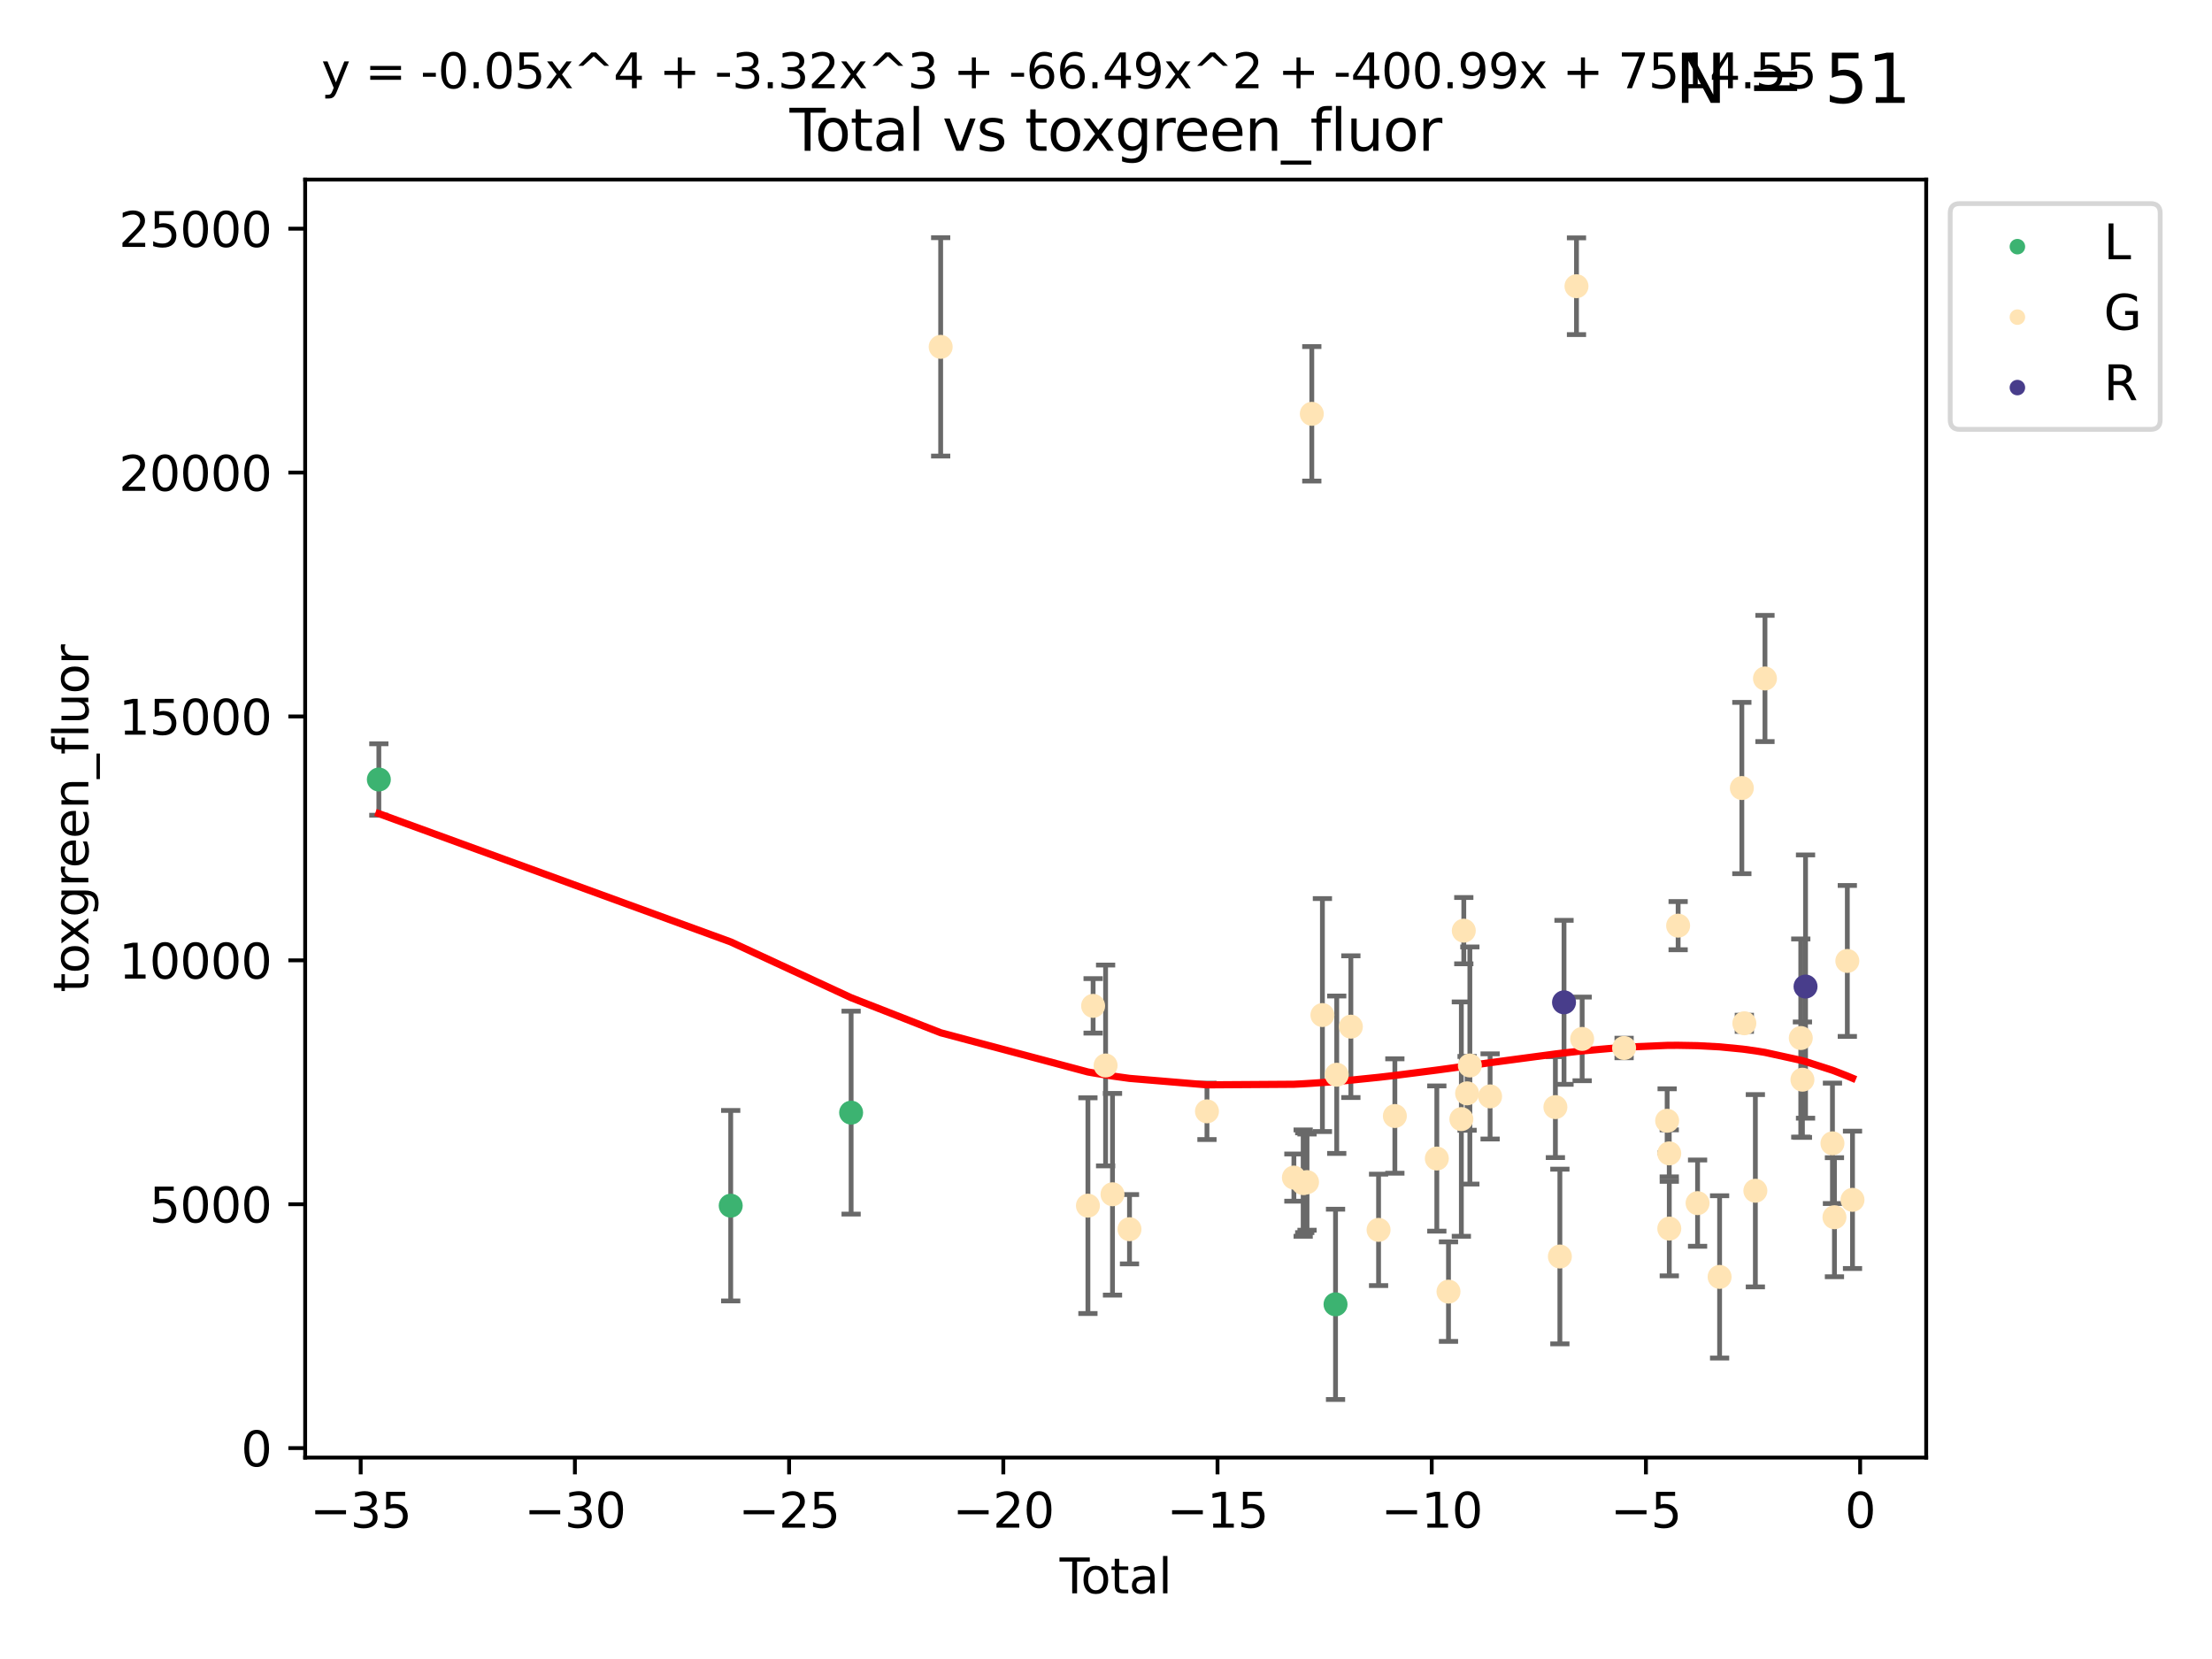<?xml version="1.0" encoding="utf-8" standalone="no"?>
<!DOCTYPE svg PUBLIC "-//W3C//DTD SVG 1.1//EN"
  "http://www.w3.org/Graphics/SVG/1.1/DTD/svg11.dtd">
<svg xmlns:xlink="http://www.w3.org/1999/xlink" width="460.8pt" height="345.6pt" viewBox="0 0 460.8 345.6" xmlns="http://www.w3.org/2000/svg" version="1.1">
 <defs>
  <style type="text/css">*{stroke-linejoin: round; stroke-linecap: butt}</style>
 </defs>
 <g id="figure_1">
  <g id="patch_1">
   <path d="M 0 345.6 
L 460.8 345.6 
L 460.8 0 
L 0 0 
z
" style="fill: #ffffff"/>
  </g>
  <g id="axes_1">
   <g id="patch_2">
    <path d="M 63.571 303.64 
L 401.26 303.64 
L 401.26 37.411 
L 63.571 37.411 
z
" style="fill: #ffffff"/>
   </g>
   <g id="PathCollection_1">
    <defs>
     <path id="m1068a23400" d="M 0 1.118 
C 0.297 1.118 0.581 1 0.791 0.791 
C 1 0.581 1.118 0.297 1.118 0 
C 1.118 -0.297 1 -0.581 0.791 -0.791 
C 0.581 -1 0.297 -1.118 0 -1.118 
C -0.297 -1.118 -0.581 -1 -0.791 -0.791 
C -1 -0.581 -1.118 -0.297 -1.118 0 
C -1.118 0.297 -1 0.581 -0.791 0.791 
C -0.581 1 -0.297 1.118 0 1.118 
z
" style="stroke: #3cb371"/>
    </defs>
    <g clip-path="url(#p01a69bb4a1)">
     <use xlink:href="#m1068a23400" x="78.921" y="162.386" style="fill: #3cb371; stroke: #3cb371"/>
     <use xlink:href="#m1068a23400" x="152.221" y="251.163" style="fill: #3cb371; stroke: #3cb371"/>
     <use xlink:href="#m1068a23400" x="177.304" y="231.782" style="fill: #3cb371; stroke: #3cb371"/>
     <use xlink:href="#m1068a23400" x="278.216" y="271.717" style="fill: #3cb371; stroke: #3cb371"/>
    </g>
   </g>
   <g id="PathCollection_2">
    <defs>
     <path id="m38e3d7ac31" d="M 0 1.118 
C 0.297 1.118 0.581 1 0.791 0.791 
C 1 0.581 1.118 0.297 1.118 0 
C 1.118 -0.297 1 -0.581 0.791 -0.791 
C 0.581 -1 0.297 -1.118 0 -1.118 
C -0.297 -1.118 -0.581 -1 -0.791 -0.791 
C -1 -0.581 -1.118 -0.297 -1.118 0 
C -1.118 0.297 -1 0.581 -0.791 0.791 
C -0.581 1 -0.297 1.118 0 1.118 
z
" style="stroke: #ffe4b5"/>
    </defs>
    <g clip-path="url(#p01a69bb4a1)">
     <use xlink:href="#m38e3d7ac31" x="195.959" y="72.258" style="fill: #ffe4b5; stroke: #ffe4b5"/>
     <use xlink:href="#m38e3d7ac31" x="226.634" y="251.16" style="fill: #ffe4b5; stroke: #ffe4b5"/>
     <use xlink:href="#m38e3d7ac31" x="227.716" y="209.538" style="fill: #ffe4b5; stroke: #ffe4b5"/>
     <use xlink:href="#m38e3d7ac31" x="230.316" y="221.957" style="fill: #ffe4b5; stroke: #ffe4b5"/>
     <use xlink:href="#m38e3d7ac31" x="231.755" y="248.789" style="fill: #ffe4b5; stroke: #ffe4b5"/>
     <use xlink:href="#m38e3d7ac31" x="235.295" y="256.067" style="fill: #ffe4b5; stroke: #ffe4b5"/>
     <use xlink:href="#m38e3d7ac31" x="251.433" y="231.514" style="fill: #ffe4b5; stroke: #ffe4b5"/>
     <use xlink:href="#m38e3d7ac31" x="269.541" y="245.309" style="fill: #ffe4b5; stroke: #ffe4b5"/>
     <use xlink:href="#m38e3d7ac31" x="271.475" y="246.461" style="fill: #ffe4b5; stroke: #ffe4b5"/>
     <use xlink:href="#m38e3d7ac31" x="271.803" y="246.385" style="fill: #ffe4b5; stroke: #ffe4b5"/>
     <use xlink:href="#m38e3d7ac31" x="272.281" y="246.254" style="fill: #ffe4b5; stroke: #ffe4b5"/>
     <use xlink:href="#m38e3d7ac31" x="273.273" y="86.207" style="fill: #ffe4b5; stroke: #ffe4b5"/>
     <use xlink:href="#m38e3d7ac31" x="275.482" y="211.455" style="fill: #ffe4b5; stroke: #ffe4b5"/>
     <use xlink:href="#m38e3d7ac31" x="278.466" y="223.885" style="fill: #ffe4b5; stroke: #ffe4b5"/>
     <use xlink:href="#m38e3d7ac31" x="281.41" y="213.875" style="fill: #ffe4b5; stroke: #ffe4b5"/>
     <use xlink:href="#m38e3d7ac31" x="287.182" y="256.206" style="fill: #ffe4b5; stroke: #ffe4b5"/>
     <use xlink:href="#m38e3d7ac31" x="290.576" y="232.486" style="fill: #ffe4b5; stroke: #ffe4b5"/>
     <use xlink:href="#m38e3d7ac31" x="299.317" y="241.345" style="fill: #ffe4b5; stroke: #ffe4b5"/>
     <use xlink:href="#m38e3d7ac31" x="301.748" y="269.069" style="fill: #ffe4b5; stroke: #ffe4b5"/>
     <use xlink:href="#m38e3d7ac31" x="304.426" y="233.129" style="fill: #ffe4b5; stroke: #ffe4b5"/>
     <use xlink:href="#m38e3d7ac31" x="304.935" y="193.875" style="fill: #ffe4b5; stroke: #ffe4b5"/>
     <use xlink:href="#m38e3d7ac31" x="305.623" y="227.764" style="fill: #ffe4b5; stroke: #ffe4b5"/>
     <use xlink:href="#m38e3d7ac31" x="306.199" y="221.962" style="fill: #ffe4b5; stroke: #ffe4b5"/>
     <use xlink:href="#m38e3d7ac31" x="310.416" y="228.401" style="fill: #ffe4b5; stroke: #ffe4b5"/>
     <use xlink:href="#m38e3d7ac31" x="324.017" y="230.632" style="fill: #ffe4b5; stroke: #ffe4b5"/>
     <use xlink:href="#m38e3d7ac31" x="324.951" y="261.757" style="fill: #ffe4b5; stroke: #ffe4b5"/>
     <use xlink:href="#m38e3d7ac31" x="328.411" y="59.625" style="fill: #ffe4b5; stroke: #ffe4b5"/>
     <use xlink:href="#m38e3d7ac31" x="329.592" y="216.424" style="fill: #ffe4b5; stroke: #ffe4b5"/>
     <use xlink:href="#m38e3d7ac31" x="338.328" y="218.314" style="fill: #ffe4b5; stroke: #ffe4b5"/>
     <use xlink:href="#m38e3d7ac31" x="347.297" y="233.472" style="fill: #ffe4b5; stroke: #ffe4b5"/>
     <use xlink:href="#m38e3d7ac31" x="347.735" y="240.27" style="fill: #ffe4b5; stroke: #ffe4b5"/>
     <use xlink:href="#m38e3d7ac31" x="347.744" y="255.939" style="fill: #ffe4b5; stroke: #ffe4b5"/>
     <use xlink:href="#m38e3d7ac31" x="349.585" y="192.83" style="fill: #ffe4b5; stroke: #ffe4b5"/>
     <use xlink:href="#m38e3d7ac31" x="353.636" y="250.635" style="fill: #ffe4b5; stroke: #ffe4b5"/>
     <use xlink:href="#m38e3d7ac31" x="358.225" y="266.003" style="fill: #ffe4b5; stroke: #ffe4b5"/>
     <use xlink:href="#m38e3d7ac31" x="362.859" y="164.162" style="fill: #ffe4b5; stroke: #ffe4b5"/>
     <use xlink:href="#m38e3d7ac31" x="363.379" y="213.169" style="fill: #ffe4b5; stroke: #ffe4b5"/>
     <use xlink:href="#m38e3d7ac31" x="365.674" y="248.052" style="fill: #ffe4b5; stroke: #ffe4b5"/>
     <use xlink:href="#m38e3d7ac31" x="367.676" y="141.34" style="fill: #ffe4b5; stroke: #ffe4b5"/>
     <use xlink:href="#m38e3d7ac31" x="375.136" y="216.242" style="fill: #ffe4b5; stroke: #ffe4b5"/>
     <use xlink:href="#m38e3d7ac31" x="375.48" y="224.918" style="fill: #ffe4b5; stroke: #ffe4b5"/>
     <use xlink:href="#m38e3d7ac31" x="381.734" y="238.177" style="fill: #ffe4b5; stroke: #ffe4b5"/>
     <use xlink:href="#m38e3d7ac31" x="382.149" y="253.571" style="fill: #ffe4b5; stroke: #ffe4b5"/>
     <use xlink:href="#m38e3d7ac31" x="384.832" y="200.183" style="fill: #ffe4b5; stroke: #ffe4b5"/>
     <use xlink:href="#m38e3d7ac31" x="385.911" y="249.947" style="fill: #ffe4b5; stroke: #ffe4b5"/>
    </g>
   </g>
   <g id="PathCollection_3">
    <defs>
     <path id="m57a9aa3aa8" d="M 0 1.118 
C 0.297 1.118 0.581 1 0.791 0.791 
C 1 0.581 1.118 0.297 1.118 0 
C 1.118 -0.297 1 -0.581 0.791 -0.791 
C 0.581 -1 0.297 -1.118 0 -1.118 
C -0.297 -1.118 -0.581 -1 -0.791 -0.791 
C -1 -0.581 -1.118 -0.297 -1.118 0 
C -1.118 0.297 -1 0.581 -0.791 0.791 
C -0.581 1 -0.297 1.118 0 1.118 
z
" style="stroke: #483d8b"/>
    </defs>
    <g clip-path="url(#p01a69bb4a1)">
     <use xlink:href="#m57a9aa3aa8" x="325.813" y="208.805" style="fill: #483d8b; stroke: #483d8b"/>
     <use xlink:href="#m57a9aa3aa8" x="376.126" y="205.516" style="fill: #483d8b; stroke: #483d8b"/>
    </g>
   </g>
   <g id="matplotlib.axis_1">
    <g id="xtick_1">
     <g id="line2d_1">
      <defs>
       <path id="ma19e286891" d="M 0 0 
L 0 3.5 
" style="stroke: #000000; stroke-width: 0.8"/>
      </defs>
      <g>
       <use xlink:href="#ma19e286891" x="75.138" y="303.64" style="stroke: #000000; stroke-width: 0.8"/>
      </g>
     </g>
     <g id="text_1">
      <!-- −35 -->
      <g transform="translate(64.586 318.238)scale(0.1 -0.1)">
       <defs>
        <path id="DejaVuSans-2212" d="M 678 2272 
L 4684 2272 
L 4684 1741 
L 678 1741 
L 678 2272 
z
" transform="scale(0.016)"/>
        <path id="DejaVuSans-33" d="M 2597 2516 
Q 3050 2419 3304 2112 
Q 3559 1806 3559 1356 
Q 3559 666 3084 287 
Q 2609 -91 1734 -91 
Q 1441 -91 1130 -33 
Q 819 25 488 141 
L 488 750 
Q 750 597 1062 519 
Q 1375 441 1716 441 
Q 2309 441 2620 675 
Q 2931 909 2931 1356 
Q 2931 1769 2642 2001 
Q 2353 2234 1838 2234 
L 1294 2234 
L 1294 2753 
L 1863 2753 
Q 2328 2753 2575 2939 
Q 2822 3125 2822 3475 
Q 2822 3834 2567 4026 
Q 2313 4219 1838 4219 
Q 1578 4219 1281 4162 
Q 984 4106 628 3988 
L 628 4550 
Q 988 4650 1302 4700 
Q 1616 4750 1894 4750 
Q 2613 4750 3031 4423 
Q 3450 4097 3450 3541 
Q 3450 3153 3228 2886 
Q 3006 2619 2597 2516 
z
" transform="scale(0.016)"/>
        <path id="DejaVuSans-35" d="M 691 4666 
L 3169 4666 
L 3169 4134 
L 1269 4134 
L 1269 2991 
Q 1406 3038 1543 3061 
Q 1681 3084 1819 3084 
Q 2600 3084 3056 2656 
Q 3513 2228 3513 1497 
Q 3513 744 3044 326 
Q 2575 -91 1722 -91 
Q 1428 -91 1123 -41 
Q 819 9 494 109 
L 494 744 
Q 775 591 1075 516 
Q 1375 441 1709 441 
Q 2250 441 2565 725 
Q 2881 1009 2881 1497 
Q 2881 1984 2565 2268 
Q 2250 2553 1709 2553 
Q 1456 2553 1204 2497 
Q 953 2441 691 2322 
L 691 4666 
z
" transform="scale(0.016)"/>
       </defs>
       <use xlink:href="#DejaVuSans-2212"/>
       <use xlink:href="#DejaVuSans-33" x="83.789"/>
       <use xlink:href="#DejaVuSans-35" x="147.412"/>
      </g>
     </g>
    </g>
    <g id="xtick_2">
     <g id="line2d_2">
      <g>
       <use xlink:href="#ma19e286891" x="119.762" y="303.64" style="stroke: #000000; stroke-width: 0.8"/>
      </g>
     </g>
     <g id="text_2">
      <!-- −30 -->
      <g transform="translate(109.209 318.238)scale(0.1 -0.1)">
       <defs>
        <path id="DejaVuSans-30" d="M 2034 4250 
Q 1547 4250 1301 3770 
Q 1056 3291 1056 2328 
Q 1056 1369 1301 889 
Q 1547 409 2034 409 
Q 2525 409 2770 889 
Q 3016 1369 3016 2328 
Q 3016 3291 2770 3770 
Q 2525 4250 2034 4250 
z
M 2034 4750 
Q 2819 4750 3233 4129 
Q 3647 3509 3647 2328 
Q 3647 1150 3233 529 
Q 2819 -91 2034 -91 
Q 1250 -91 836 529 
Q 422 1150 422 2328 
Q 422 3509 836 4129 
Q 1250 4750 2034 4750 
z
" transform="scale(0.016)"/>
       </defs>
       <use xlink:href="#DejaVuSans-2212"/>
       <use xlink:href="#DejaVuSans-33" x="83.789"/>
       <use xlink:href="#DejaVuSans-30" x="147.412"/>
      </g>
     </g>
    </g>
    <g id="xtick_3">
     <g id="line2d_3">
      <g>
       <use xlink:href="#ma19e286891" x="164.385" y="303.64" style="stroke: #000000; stroke-width: 0.8"/>
      </g>
     </g>
     <g id="text_3">
      <!-- −25 -->
      <g transform="translate(153.833 318.238)scale(0.1 -0.1)">
       <defs>
        <path id="DejaVuSans-32" d="M 1228 531 
L 3431 531 
L 3431 0 
L 469 0 
L 469 531 
Q 828 903 1448 1529 
Q 2069 2156 2228 2338 
Q 2531 2678 2651 2914 
Q 2772 3150 2772 3378 
Q 2772 3750 2511 3984 
Q 2250 4219 1831 4219 
Q 1534 4219 1204 4116 
Q 875 4013 500 3803 
L 500 4441 
Q 881 4594 1212 4672 
Q 1544 4750 1819 4750 
Q 2544 4750 2975 4387 
Q 3406 4025 3406 3419 
Q 3406 3131 3298 2873 
Q 3191 2616 2906 2266 
Q 2828 2175 2409 1742 
Q 1991 1309 1228 531 
z
" transform="scale(0.016)"/>
       </defs>
       <use xlink:href="#DejaVuSans-2212"/>
       <use xlink:href="#DejaVuSans-32" x="83.789"/>
       <use xlink:href="#DejaVuSans-35" x="147.412"/>
      </g>
     </g>
    </g>
    <g id="xtick_4">
     <g id="line2d_4">
      <g>
       <use xlink:href="#ma19e286891" x="209.008" y="303.64" style="stroke: #000000; stroke-width: 0.8"/>
      </g>
     </g>
     <g id="text_4">
      <!-- −20 -->
      <g transform="translate(198.456 318.238)scale(0.1 -0.1)">
       <use xlink:href="#DejaVuSans-2212"/>
       <use xlink:href="#DejaVuSans-32" x="83.789"/>
       <use xlink:href="#DejaVuSans-30" x="147.412"/>
      </g>
     </g>
    </g>
    <g id="xtick_5">
     <g id="line2d_5">
      <g>
       <use xlink:href="#ma19e286891" x="253.632" y="303.64" style="stroke: #000000; stroke-width: 0.8"/>
      </g>
     </g>
     <g id="text_5">
      <!-- −15 -->
      <g transform="translate(243.079 318.238)scale(0.1 -0.1)">
       <defs>
        <path id="DejaVuSans-31" d="M 794 531 
L 1825 531 
L 1825 4091 
L 703 3866 
L 703 4441 
L 1819 4666 
L 2450 4666 
L 2450 531 
L 3481 531 
L 3481 0 
L 794 0 
L 794 531 
z
" transform="scale(0.016)"/>
       </defs>
       <use xlink:href="#DejaVuSans-2212"/>
       <use xlink:href="#DejaVuSans-31" x="83.789"/>
       <use xlink:href="#DejaVuSans-35" x="147.412"/>
      </g>
     </g>
    </g>
    <g id="xtick_6">
     <g id="line2d_6">
      <g>
       <use xlink:href="#ma19e286891" x="298.255" y="303.64" style="stroke: #000000; stroke-width: 0.8"/>
      </g>
     </g>
     <g id="text_6">
      <!-- −10 -->
      <g transform="translate(287.703 318.238)scale(0.1 -0.1)">
       <use xlink:href="#DejaVuSans-2212"/>
       <use xlink:href="#DejaVuSans-31" x="83.789"/>
       <use xlink:href="#DejaVuSans-30" x="147.412"/>
      </g>
     </g>
    </g>
    <g id="xtick_7">
     <g id="line2d_7">
      <g>
       <use xlink:href="#ma19e286891" x="342.878" y="303.64" style="stroke: #000000; stroke-width: 0.8"/>
      </g>
     </g>
     <g id="text_7">
      <!-- −5 -->
      <g transform="translate(335.507 318.238)scale(0.1 -0.1)">
       <use xlink:href="#DejaVuSans-2212"/>
       <use xlink:href="#DejaVuSans-35" x="83.789"/>
      </g>
     </g>
    </g>
    <g id="xtick_8">
     <g id="line2d_8">
      <g>
       <use xlink:href="#ma19e286891" x="387.502" y="303.64" style="stroke: #000000; stroke-width: 0.8"/>
      </g>
     </g>
     <g id="text_8">
      <!-- 0 -->
      <g transform="translate(384.32 318.238)scale(0.1 -0.1)">
       <use xlink:href="#DejaVuSans-30"/>
      </g>
     </g>
    </g>
    <g id="text_9">
     <!-- Total -->
     <g transform="translate(220.739 331.917)scale(0.1 -0.1)">
      <defs>
       <path id="DejaVuSans-54" d="M -19 4666 
L 3928 4666 
L 3928 4134 
L 2272 4134 
L 2272 0 
L 1638 0 
L 1638 4134 
L -19 4134 
L -19 4666 
z
" transform="scale(0.016)"/>
       <path id="DejaVuSans-6f" d="M 1959 3097 
Q 1497 3097 1228 2736 
Q 959 2375 959 1747 
Q 959 1119 1226 758 
Q 1494 397 1959 397 
Q 2419 397 2687 759 
Q 2956 1122 2956 1747 
Q 2956 2369 2687 2733 
Q 2419 3097 1959 3097 
z
M 1959 3584 
Q 2709 3584 3137 3096 
Q 3566 2609 3566 1747 
Q 3566 888 3137 398 
Q 2709 -91 1959 -91 
Q 1206 -91 779 398 
Q 353 888 353 1747 
Q 353 2609 779 3096 
Q 1206 3584 1959 3584 
z
" transform="scale(0.016)"/>
       <path id="DejaVuSans-74" d="M 1172 4494 
L 1172 3500 
L 2356 3500 
L 2356 3053 
L 1172 3053 
L 1172 1153 
Q 1172 725 1289 603 
Q 1406 481 1766 481 
L 2356 481 
L 2356 0 
L 1766 0 
Q 1100 0 847 248 
Q 594 497 594 1153 
L 594 3053 
L 172 3053 
L 172 3500 
L 594 3500 
L 594 4494 
L 1172 4494 
z
" transform="scale(0.016)"/>
       <path id="DejaVuSans-61" d="M 2194 1759 
Q 1497 1759 1228 1600 
Q 959 1441 959 1056 
Q 959 750 1161 570 
Q 1363 391 1709 391 
Q 2188 391 2477 730 
Q 2766 1069 2766 1631 
L 2766 1759 
L 2194 1759 
z
M 3341 1997 
L 3341 0 
L 2766 0 
L 2766 531 
Q 2569 213 2275 61 
Q 1981 -91 1556 -91 
Q 1019 -91 701 211 
Q 384 513 384 1019 
Q 384 1609 779 1909 
Q 1175 2209 1959 2209 
L 2766 2209 
L 2766 2266 
Q 2766 2663 2505 2880 
Q 2244 3097 1772 3097 
Q 1472 3097 1187 3025 
Q 903 2953 641 2809 
L 641 3341 
Q 956 3463 1253 3523 
Q 1550 3584 1831 3584 
Q 2591 3584 2966 3190 
Q 3341 2797 3341 1997 
z
" transform="scale(0.016)"/>
       <path id="DejaVuSans-6c" d="M 603 4863 
L 1178 4863 
L 1178 0 
L 603 0 
L 603 4863 
z
" transform="scale(0.016)"/>
      </defs>
      <use xlink:href="#DejaVuSans-54"/>
      <use xlink:href="#DejaVuSans-6f" x="44.084"/>
      <use xlink:href="#DejaVuSans-74" x="105.266"/>
      <use xlink:href="#DejaVuSans-61" x="144.475"/>
      <use xlink:href="#DejaVuSans-6c" x="205.754"/>
     </g>
    </g>
   </g>
   <g id="matplotlib.axis_2">
    <g id="ytick_1">
     <g id="line2d_9">
      <defs>
       <path id="mcb17b7d47d" d="M 0 0 
L -3.5 0 
" style="stroke: #000000; stroke-width: 0.8"/>
      </defs>
      <g>
       <use xlink:href="#mcb17b7d47d" x="63.571" y="301.667" style="stroke: #000000; stroke-width: 0.8"/>
      </g>
     </g>
     <g id="text_10">
      <!-- 0 -->
      <g transform="translate(50.209 305.466)scale(0.1 -0.1)">
       <use xlink:href="#DejaVuSans-30"/>
      </g>
     </g>
    </g>
    <g id="ytick_2">
     <g id="line2d_10">
      <g>
       <use xlink:href="#mcb17b7d47d" x="63.571" y="250.861" style="stroke: #000000; stroke-width: 0.8"/>
      </g>
     </g>
     <g id="text_11">
      <!-- 5000 -->
      <g transform="translate(31.121 254.661)scale(0.1 -0.1)">
       <use xlink:href="#DejaVuSans-35"/>
       <use xlink:href="#DejaVuSans-30" x="63.623"/>
       <use xlink:href="#DejaVuSans-30" x="127.246"/>
       <use xlink:href="#DejaVuSans-30" x="190.869"/>
      </g>
     </g>
    </g>
    <g id="ytick_3">
     <g id="line2d_11">
      <g>
       <use xlink:href="#mcb17b7d47d" x="63.571" y="200.056" style="stroke: #000000; stroke-width: 0.8"/>
      </g>
     </g>
     <g id="text_12">
      <!-- 10000 -->
      <g transform="translate(24.759 203.855)scale(0.1 -0.1)">
       <use xlink:href="#DejaVuSans-31"/>
       <use xlink:href="#DejaVuSans-30" x="63.623"/>
       <use xlink:href="#DejaVuSans-30" x="127.246"/>
       <use xlink:href="#DejaVuSans-30" x="190.869"/>
       <use xlink:href="#DejaVuSans-30" x="254.492"/>
      </g>
     </g>
    </g>
    <g id="ytick_4">
     <g id="line2d_12">
      <g>
       <use xlink:href="#mcb17b7d47d" x="63.571" y="149.251" style="stroke: #000000; stroke-width: 0.8"/>
      </g>
     </g>
     <g id="text_13">
      <!-- 15000 -->
      <g transform="translate(24.759 153.05)scale(0.1 -0.1)">
       <use xlink:href="#DejaVuSans-31"/>
       <use xlink:href="#DejaVuSans-35" x="63.623"/>
       <use xlink:href="#DejaVuSans-30" x="127.246"/>
       <use xlink:href="#DejaVuSans-30" x="190.869"/>
       <use xlink:href="#DejaVuSans-30" x="254.492"/>
      </g>
     </g>
    </g>
    <g id="ytick_5">
     <g id="line2d_13">
      <g>
       <use xlink:href="#mcb17b7d47d" x="63.571" y="98.445" style="stroke: #000000; stroke-width: 0.8"/>
      </g>
     </g>
     <g id="text_14">
      <!-- 20000 -->
      <g transform="translate(24.759 102.245)scale(0.1 -0.1)">
       <use xlink:href="#DejaVuSans-32"/>
       <use xlink:href="#DejaVuSans-30" x="63.623"/>
       <use xlink:href="#DejaVuSans-30" x="127.246"/>
       <use xlink:href="#DejaVuSans-30" x="190.869"/>
       <use xlink:href="#DejaVuSans-30" x="254.492"/>
      </g>
     </g>
    </g>
    <g id="ytick_6">
     <g id="line2d_14">
      <g>
       <use xlink:href="#mcb17b7d47d" x="63.571" y="47.64" style="stroke: #000000; stroke-width: 0.8"/>
      </g>
     </g>
     <g id="text_15">
      <!-- 25000 -->
      <g transform="translate(24.759 51.439)scale(0.1 -0.1)">
       <use xlink:href="#DejaVuSans-32"/>
       <use xlink:href="#DejaVuSans-35" x="63.623"/>
       <use xlink:href="#DejaVuSans-30" x="127.246"/>
       <use xlink:href="#DejaVuSans-30" x="190.869"/>
       <use xlink:href="#DejaVuSans-30" x="254.492"/>
      </g>
     </g>
    </g>
    <g id="text_16">
     <!-- toxgreen_fluor -->
     <g transform="translate(18.401 206.72)rotate(-90)scale(0.1 -0.1)">
      <defs>
       <path id="DejaVuSans-78" d="M 3513 3500 
L 2247 1797 
L 3578 0 
L 2900 0 
L 1881 1375 
L 863 0 
L 184 0 
L 1544 1831 
L 300 3500 
L 978 3500 
L 1906 2253 
L 2834 3500 
L 3513 3500 
z
" transform="scale(0.016)"/>
       <path id="DejaVuSans-67" d="M 2906 1791 
Q 2906 2416 2648 2759 
Q 2391 3103 1925 3103 
Q 1463 3103 1205 2759 
Q 947 2416 947 1791 
Q 947 1169 1205 825 
Q 1463 481 1925 481 
Q 2391 481 2648 825 
Q 2906 1169 2906 1791 
z
M 3481 434 
Q 3481 -459 3084 -895 
Q 2688 -1331 1869 -1331 
Q 1566 -1331 1297 -1286 
Q 1028 -1241 775 -1147 
L 775 -588 
Q 1028 -725 1275 -790 
Q 1522 -856 1778 -856 
Q 2344 -856 2625 -561 
Q 2906 -266 2906 331 
L 2906 616 
Q 2728 306 2450 153 
Q 2172 0 1784 0 
Q 1141 0 747 490 
Q 353 981 353 1791 
Q 353 2603 747 3093 
Q 1141 3584 1784 3584 
Q 2172 3584 2450 3431 
Q 2728 3278 2906 2969 
L 2906 3500 
L 3481 3500 
L 3481 434 
z
" transform="scale(0.016)"/>
       <path id="DejaVuSans-72" d="M 2631 2963 
Q 2534 3019 2420 3045 
Q 2306 3072 2169 3072 
Q 1681 3072 1420 2755 
Q 1159 2438 1159 1844 
L 1159 0 
L 581 0 
L 581 3500 
L 1159 3500 
L 1159 2956 
Q 1341 3275 1631 3429 
Q 1922 3584 2338 3584 
Q 2397 3584 2469 3576 
Q 2541 3569 2628 3553 
L 2631 2963 
z
" transform="scale(0.016)"/>
       <path id="DejaVuSans-65" d="M 3597 1894 
L 3597 1613 
L 953 1613 
Q 991 1019 1311 708 
Q 1631 397 2203 397 
Q 2534 397 2845 478 
Q 3156 559 3463 722 
L 3463 178 
Q 3153 47 2828 -22 
Q 2503 -91 2169 -91 
Q 1331 -91 842 396 
Q 353 884 353 1716 
Q 353 2575 817 3079 
Q 1281 3584 2069 3584 
Q 2775 3584 3186 3129 
Q 3597 2675 3597 1894 
z
M 3022 2063 
Q 3016 2534 2758 2815 
Q 2500 3097 2075 3097 
Q 1594 3097 1305 2825 
Q 1016 2553 972 2059 
L 3022 2063 
z
" transform="scale(0.016)"/>
       <path id="DejaVuSans-6e" d="M 3513 2113 
L 3513 0 
L 2938 0 
L 2938 2094 
Q 2938 2591 2744 2837 
Q 2550 3084 2163 3084 
Q 1697 3084 1428 2787 
Q 1159 2491 1159 1978 
L 1159 0 
L 581 0 
L 581 3500 
L 1159 3500 
L 1159 2956 
Q 1366 3272 1645 3428 
Q 1925 3584 2291 3584 
Q 2894 3584 3203 3211 
Q 3513 2838 3513 2113 
z
" transform="scale(0.016)"/>
       <path id="DejaVuSans-5f" d="M 3263 -1063 
L 3263 -1509 
L -63 -1509 
L -63 -1063 
L 3263 -1063 
z
" transform="scale(0.016)"/>
       <path id="DejaVuSans-66" d="M 2375 4863 
L 2375 4384 
L 1825 4384 
Q 1516 4384 1395 4259 
Q 1275 4134 1275 3809 
L 1275 3500 
L 2222 3500 
L 2222 3053 
L 1275 3053 
L 1275 0 
L 697 0 
L 697 3053 
L 147 3053 
L 147 3500 
L 697 3500 
L 697 3744 
Q 697 4328 969 4595 
Q 1241 4863 1831 4863 
L 2375 4863 
z
" transform="scale(0.016)"/>
       <path id="DejaVuSans-75" d="M 544 1381 
L 544 3500 
L 1119 3500 
L 1119 1403 
Q 1119 906 1312 657 
Q 1506 409 1894 409 
Q 2359 409 2629 706 
Q 2900 1003 2900 1516 
L 2900 3500 
L 3475 3500 
L 3475 0 
L 2900 0 
L 2900 538 
Q 2691 219 2414 64 
Q 2138 -91 1772 -91 
Q 1169 -91 856 284 
Q 544 659 544 1381 
z
M 1991 3584 
L 1991 3584 
z
" transform="scale(0.016)"/>
      </defs>
      <use xlink:href="#DejaVuSans-74"/>
      <use xlink:href="#DejaVuSans-6f" x="39.209"/>
      <use xlink:href="#DejaVuSans-78" x="97.266"/>
      <use xlink:href="#DejaVuSans-67" x="156.445"/>
      <use xlink:href="#DejaVuSans-72" x="219.922"/>
      <use xlink:href="#DejaVuSans-65" x="258.785"/>
      <use xlink:href="#DejaVuSans-65" x="320.309"/>
      <use xlink:href="#DejaVuSans-6e" x="381.832"/>
      <use xlink:href="#DejaVuSans-5f" x="445.211"/>
      <use xlink:href="#DejaVuSans-66" x="495.211"/>
      <use xlink:href="#DejaVuSans-6c" x="530.416"/>
      <use xlink:href="#DejaVuSans-75" x="558.199"/>
      <use xlink:href="#DejaVuSans-6f" x="621.578"/>
      <use xlink:href="#DejaVuSans-72" x="682.76"/>
     </g>
    </g>
   </g>
   <g id="LineCollection_1">
    <path d="M 78.921 169.825 
L 78.921 154.947 
" clip-path="url(#p01a69bb4a1)" style="fill: none; stroke: #696969"/>
    <path d="M 152.221 271.002 
L 152.221 231.324 
" clip-path="url(#p01a69bb4a1)" style="fill: none; stroke: #696969"/>
    <path d="M 177.304 252.917 
L 177.304 210.646 
" clip-path="url(#p01a69bb4a1)" style="fill: none; stroke: #696969"/>
    <path d="M 278.216 291.539 
L 278.216 251.895 
" clip-path="url(#p01a69bb4a1)" style="fill: none; stroke: #696969"/>
   </g>
   <g id="line2d_15">
    <defs>
     <path id="m0e67a520c2" d="M 2 0 
L -2 -0 
" style="stroke: #696969"/>
    </defs>
    <g clip-path="url(#p01a69bb4a1)">
     <use xlink:href="#m0e67a520c2" x="78.921" y="169.825" style="fill: #696969; stroke: #696969"/>
     <use xlink:href="#m0e67a520c2" x="152.221" y="271.002" style="fill: #696969; stroke: #696969"/>
     <use xlink:href="#m0e67a520c2" x="177.304" y="252.917" style="fill: #696969; stroke: #696969"/>
     <use xlink:href="#m0e67a520c2" x="278.216" y="291.539" style="fill: #696969; stroke: #696969"/>
    </g>
   </g>
   <g id="line2d_16">
    <g clip-path="url(#p01a69bb4a1)">
     <use xlink:href="#m0e67a520c2" x="78.921" y="154.947" style="fill: #696969; stroke: #696969"/>
     <use xlink:href="#m0e67a520c2" x="152.221" y="231.324" style="fill: #696969; stroke: #696969"/>
     <use xlink:href="#m0e67a520c2" x="177.304" y="210.646" style="fill: #696969; stroke: #696969"/>
     <use xlink:href="#m0e67a520c2" x="278.216" y="251.895" style="fill: #696969; stroke: #696969"/>
    </g>
   </g>
   <g id="LineCollection_2">
    <path d="M 195.959 95.003 
L 195.959 49.513 
" clip-path="url(#p01a69bb4a1)" style="fill: none; stroke: #696969"/>
    <path d="M 226.634 273.629 
L 226.634 228.69 
" clip-path="url(#p01a69bb4a1)" style="fill: none; stroke: #696969"/>
    <path d="M 227.716 215.213 
L 227.716 203.862 
" clip-path="url(#p01a69bb4a1)" style="fill: none; stroke: #696969"/>
    <path d="M 230.316 242.876 
L 230.316 201.038 
" clip-path="url(#p01a69bb4a1)" style="fill: none; stroke: #696969"/>
    <path d="M 231.755 269.796 
L 231.755 227.781 
" clip-path="url(#p01a69bb4a1)" style="fill: none; stroke: #696969"/>
    <path d="M 235.295 263.286 
L 235.295 248.847 
" clip-path="url(#p01a69bb4a1)" style="fill: none; stroke: #696969"/>
    <path d="M 251.433 237.382 
L 251.433 225.646 
" clip-path="url(#p01a69bb4a1)" style="fill: none; stroke: #696969"/>
    <path d="M 269.541 250.223 
L 269.541 240.395 
" clip-path="url(#p01a69bb4a1)" style="fill: none; stroke: #696969"/>
    <path d="M 271.475 257.538 
L 271.475 235.384 
" clip-path="url(#p01a69bb4a1)" style="fill: none; stroke: #696969"/>
    <path d="M 271.803 256.773 
L 271.803 235.997 
" clip-path="url(#p01a69bb4a1)" style="fill: none; stroke: #696969"/>
    <path d="M 272.281 256.27 
L 272.281 236.237 
" clip-path="url(#p01a69bb4a1)" style="fill: none; stroke: #696969"/>
    <path d="M 273.273 100.212 
L 273.273 72.201 
" clip-path="url(#p01a69bb4a1)" style="fill: none; stroke: #696969"/>
    <path d="M 275.482 235.721 
L 275.482 187.19 
" clip-path="url(#p01a69bb4a1)" style="fill: none; stroke: #696969"/>
    <path d="M 278.466 240.279 
L 278.466 207.491 
" clip-path="url(#p01a69bb4a1)" style="fill: none; stroke: #696969"/>
    <path d="M 281.41 228.635 
L 281.41 199.114 
" clip-path="url(#p01a69bb4a1)" style="fill: none; stroke: #696969"/>
    <path d="M 287.182 267.812 
L 287.182 244.599 
" clip-path="url(#p01a69bb4a1)" style="fill: none; stroke: #696969"/>
    <path d="M 290.576 244.404 
L 290.576 220.569 
" clip-path="url(#p01a69bb4a1)" style="fill: none; stroke: #696969"/>
    <path d="M 299.317 256.473 
L 299.317 226.216 
" clip-path="url(#p01a69bb4a1)" style="fill: none; stroke: #696969"/>
    <path d="M 301.748 279.439 
L 301.748 258.699 
" clip-path="url(#p01a69bb4a1)" style="fill: none; stroke: #696969"/>
    <path d="M 304.426 257.537 
L 304.426 208.72 
" clip-path="url(#p01a69bb4a1)" style="fill: none; stroke: #696969"/>
    <path d="M 304.935 200.781 
L 304.935 186.969 
" clip-path="url(#p01a69bb4a1)" style="fill: none; stroke: #696969"/>
    <path d="M 305.623 235.449 
L 305.623 220.079 
" clip-path="url(#p01a69bb4a1)" style="fill: none; stroke: #696969"/>
    <path d="M 306.199 246.659 
L 306.199 197.265 
" clip-path="url(#p01a69bb4a1)" style="fill: none; stroke: #696969"/>
    <path d="M 310.416 237.274 
L 310.416 219.528 
" clip-path="url(#p01a69bb4a1)" style="fill: none; stroke: #696969"/>
    <path d="M 324.017 241.146 
L 324.017 220.118 
" clip-path="url(#p01a69bb4a1)" style="fill: none; stroke: #696969"/>
    <path d="M 324.951 279.952 
L 324.951 243.562 
" clip-path="url(#p01a69bb4a1)" style="fill: none; stroke: #696969"/>
    <path d="M 328.411 69.702 
L 328.411 49.549 
" clip-path="url(#p01a69bb4a1)" style="fill: none; stroke: #696969"/>
    <path d="M 329.592 225.138 
L 329.592 207.711 
" clip-path="url(#p01a69bb4a1)" style="fill: none; stroke: #696969"/>
    <path d="M 338.328 220.351 
L 338.328 216.277 
" clip-path="url(#p01a69bb4a1)" style="fill: none; stroke: #696969"/>
    <path d="M 347.297 240.126 
L 347.297 226.819 
" clip-path="url(#p01a69bb4a1)" style="fill: none; stroke: #696969"/>
    <path d="M 347.735 245.168 
L 347.735 235.373 
" clip-path="url(#p01a69bb4a1)" style="fill: none; stroke: #696969"/>
    <path d="M 347.744 265.78 
L 347.744 246.099 
" clip-path="url(#p01a69bb4a1)" style="fill: none; stroke: #696969"/>
    <path d="M 349.585 197.849 
L 349.585 187.811 
" clip-path="url(#p01a69bb4a1)" style="fill: none; stroke: #696969"/>
    <path d="M 353.636 259.62 
L 353.636 241.649 
" clip-path="url(#p01a69bb4a1)" style="fill: none; stroke: #696969"/>
    <path d="M 358.225 282.907 
L 358.225 249.099 
" clip-path="url(#p01a69bb4a1)" style="fill: none; stroke: #696969"/>
    <path d="M 362.859 182.005 
L 362.859 146.32 
" clip-path="url(#p01a69bb4a1)" style="fill: none; stroke: #696969"/>
    <path d="M 363.379 214.854 
L 363.379 211.483 
" clip-path="url(#p01a69bb4a1)" style="fill: none; stroke: #696969"/>
    <path d="M 365.674 268.08 
L 365.674 228.023 
" clip-path="url(#p01a69bb4a1)" style="fill: none; stroke: #696969"/>
    <path d="M 367.676 154.485 
L 367.676 128.195 
" clip-path="url(#p01a69bb4a1)" style="fill: none; stroke: #696969"/>
    <path d="M 375.136 236.881 
L 375.136 195.602 
" clip-path="url(#p01a69bb4a1)" style="fill: none; stroke: #696969"/>
    <path d="M 375.48 236.944 
L 375.48 212.892 
" clip-path="url(#p01a69bb4a1)" style="fill: none; stroke: #696969"/>
    <path d="M 381.734 250.721 
L 381.734 225.633 
" clip-path="url(#p01a69bb4a1)" style="fill: none; stroke: #696969"/>
    <path d="M 382.149 265.968 
L 382.149 241.174 
" clip-path="url(#p01a69bb4a1)" style="fill: none; stroke: #696969"/>
    <path d="M 384.832 215.907 
L 384.832 184.46 
" clip-path="url(#p01a69bb4a1)" style="fill: none; stroke: #696969"/>
    <path d="M 385.911 264.255 
L 385.911 235.639 
" clip-path="url(#p01a69bb4a1)" style="fill: none; stroke: #696969"/>
   </g>
   <g id="line2d_17">
    <g clip-path="url(#p01a69bb4a1)">
     <use xlink:href="#m0e67a520c2" x="195.959" y="95.003" style="fill: #696969; stroke: #696969"/>
     <use xlink:href="#m0e67a520c2" x="226.634" y="273.629" style="fill: #696969; stroke: #696969"/>
     <use xlink:href="#m0e67a520c2" x="227.716" y="215.213" style="fill: #696969; stroke: #696969"/>
     <use xlink:href="#m0e67a520c2" x="230.316" y="242.876" style="fill: #696969; stroke: #696969"/>
     <use xlink:href="#m0e67a520c2" x="231.755" y="269.796" style="fill: #696969; stroke: #696969"/>
     <use xlink:href="#m0e67a520c2" x="235.295" y="263.286" style="fill: #696969; stroke: #696969"/>
     <use xlink:href="#m0e67a520c2" x="251.433" y="237.382" style="fill: #696969; stroke: #696969"/>
     <use xlink:href="#m0e67a520c2" x="269.541" y="250.223" style="fill: #696969; stroke: #696969"/>
     <use xlink:href="#m0e67a520c2" x="271.475" y="257.538" style="fill: #696969; stroke: #696969"/>
     <use xlink:href="#m0e67a520c2" x="271.803" y="256.773" style="fill: #696969; stroke: #696969"/>
     <use xlink:href="#m0e67a520c2" x="272.281" y="256.27" style="fill: #696969; stroke: #696969"/>
     <use xlink:href="#m0e67a520c2" x="273.273" y="100.212" style="fill: #696969; stroke: #696969"/>
     <use xlink:href="#m0e67a520c2" x="275.482" y="235.721" style="fill: #696969; stroke: #696969"/>
     <use xlink:href="#m0e67a520c2" x="278.466" y="240.279" style="fill: #696969; stroke: #696969"/>
     <use xlink:href="#m0e67a520c2" x="281.41" y="228.635" style="fill: #696969; stroke: #696969"/>
     <use xlink:href="#m0e67a520c2" x="287.182" y="267.812" style="fill: #696969; stroke: #696969"/>
     <use xlink:href="#m0e67a520c2" x="290.576" y="244.404" style="fill: #696969; stroke: #696969"/>
     <use xlink:href="#m0e67a520c2" x="299.317" y="256.473" style="fill: #696969; stroke: #696969"/>
     <use xlink:href="#m0e67a520c2" x="301.748" y="279.439" style="fill: #696969; stroke: #696969"/>
     <use xlink:href="#m0e67a520c2" x="304.426" y="257.537" style="fill: #696969; stroke: #696969"/>
     <use xlink:href="#m0e67a520c2" x="304.935" y="200.781" style="fill: #696969; stroke: #696969"/>
     <use xlink:href="#m0e67a520c2" x="305.623" y="235.449" style="fill: #696969; stroke: #696969"/>
     <use xlink:href="#m0e67a520c2" x="306.199" y="246.659" style="fill: #696969; stroke: #696969"/>
     <use xlink:href="#m0e67a520c2" x="310.416" y="237.274" style="fill: #696969; stroke: #696969"/>
     <use xlink:href="#m0e67a520c2" x="324.017" y="241.146" style="fill: #696969; stroke: #696969"/>
     <use xlink:href="#m0e67a520c2" x="324.951" y="279.952" style="fill: #696969; stroke: #696969"/>
     <use xlink:href="#m0e67a520c2" x="328.411" y="69.702" style="fill: #696969; stroke: #696969"/>
     <use xlink:href="#m0e67a520c2" x="329.592" y="225.138" style="fill: #696969; stroke: #696969"/>
     <use xlink:href="#m0e67a520c2" x="338.328" y="220.351" style="fill: #696969; stroke: #696969"/>
     <use xlink:href="#m0e67a520c2" x="347.297" y="240.126" style="fill: #696969; stroke: #696969"/>
     <use xlink:href="#m0e67a520c2" x="347.735" y="245.168" style="fill: #696969; stroke: #696969"/>
     <use xlink:href="#m0e67a520c2" x="347.744" y="265.78" style="fill: #696969; stroke: #696969"/>
     <use xlink:href="#m0e67a520c2" x="349.585" y="197.849" style="fill: #696969; stroke: #696969"/>
     <use xlink:href="#m0e67a520c2" x="353.636" y="259.62" style="fill: #696969; stroke: #696969"/>
     <use xlink:href="#m0e67a520c2" x="358.225" y="282.907" style="fill: #696969; stroke: #696969"/>
     <use xlink:href="#m0e67a520c2" x="362.859" y="182.005" style="fill: #696969; stroke: #696969"/>
     <use xlink:href="#m0e67a520c2" x="363.379" y="214.854" style="fill: #696969; stroke: #696969"/>
     <use xlink:href="#m0e67a520c2" x="365.674" y="268.08" style="fill: #696969; stroke: #696969"/>
     <use xlink:href="#m0e67a520c2" x="367.676" y="154.485" style="fill: #696969; stroke: #696969"/>
     <use xlink:href="#m0e67a520c2" x="375.136" y="236.881" style="fill: #696969; stroke: #696969"/>
     <use xlink:href="#m0e67a520c2" x="375.48" y="236.944" style="fill: #696969; stroke: #696969"/>
     <use xlink:href="#m0e67a520c2" x="381.734" y="250.721" style="fill: #696969; stroke: #696969"/>
     <use xlink:href="#m0e67a520c2" x="382.149" y="265.968" style="fill: #696969; stroke: #696969"/>
     <use xlink:href="#m0e67a520c2" x="384.832" y="215.907" style="fill: #696969; stroke: #696969"/>
     <use xlink:href="#m0e67a520c2" x="385.911" y="264.255" style="fill: #696969; stroke: #696969"/>
    </g>
   </g>
   <g id="line2d_18">
    <g clip-path="url(#p01a69bb4a1)">
     <use xlink:href="#m0e67a520c2" x="195.959" y="49.513" style="fill: #696969; stroke: #696969"/>
     <use xlink:href="#m0e67a520c2" x="226.634" y="228.69" style="fill: #696969; stroke: #696969"/>
     <use xlink:href="#m0e67a520c2" x="227.716" y="203.862" style="fill: #696969; stroke: #696969"/>
     <use xlink:href="#m0e67a520c2" x="230.316" y="201.038" style="fill: #696969; stroke: #696969"/>
     <use xlink:href="#m0e67a520c2" x="231.755" y="227.781" style="fill: #696969; stroke: #696969"/>
     <use xlink:href="#m0e67a520c2" x="235.295" y="248.847" style="fill: #696969; stroke: #696969"/>
     <use xlink:href="#m0e67a520c2" x="251.433" y="225.646" style="fill: #696969; stroke: #696969"/>
     <use xlink:href="#m0e67a520c2" x="269.541" y="240.395" style="fill: #696969; stroke: #696969"/>
     <use xlink:href="#m0e67a520c2" x="271.475" y="235.384" style="fill: #696969; stroke: #696969"/>
     <use xlink:href="#m0e67a520c2" x="271.803" y="235.997" style="fill: #696969; stroke: #696969"/>
     <use xlink:href="#m0e67a520c2" x="272.281" y="236.237" style="fill: #696969; stroke: #696969"/>
     <use xlink:href="#m0e67a520c2" x="273.273" y="72.201" style="fill: #696969; stroke: #696969"/>
     <use xlink:href="#m0e67a520c2" x="275.482" y="187.19" style="fill: #696969; stroke: #696969"/>
     <use xlink:href="#m0e67a520c2" x="278.466" y="207.491" style="fill: #696969; stroke: #696969"/>
     <use xlink:href="#m0e67a520c2" x="281.41" y="199.114" style="fill: #696969; stroke: #696969"/>
     <use xlink:href="#m0e67a520c2" x="287.182" y="244.599" style="fill: #696969; stroke: #696969"/>
     <use xlink:href="#m0e67a520c2" x="290.576" y="220.569" style="fill: #696969; stroke: #696969"/>
     <use xlink:href="#m0e67a520c2" x="299.317" y="226.216" style="fill: #696969; stroke: #696969"/>
     <use xlink:href="#m0e67a520c2" x="301.748" y="258.699" style="fill: #696969; stroke: #696969"/>
     <use xlink:href="#m0e67a520c2" x="304.426" y="208.72" style="fill: #696969; stroke: #696969"/>
     <use xlink:href="#m0e67a520c2" x="304.935" y="186.969" style="fill: #696969; stroke: #696969"/>
     <use xlink:href="#m0e67a520c2" x="305.623" y="220.079" style="fill: #696969; stroke: #696969"/>
     <use xlink:href="#m0e67a520c2" x="306.199" y="197.265" style="fill: #696969; stroke: #696969"/>
     <use xlink:href="#m0e67a520c2" x="310.416" y="219.528" style="fill: #696969; stroke: #696969"/>
     <use xlink:href="#m0e67a520c2" x="324.017" y="220.118" style="fill: #696969; stroke: #696969"/>
     <use xlink:href="#m0e67a520c2" x="324.951" y="243.562" style="fill: #696969; stroke: #696969"/>
     <use xlink:href="#m0e67a520c2" x="328.411" y="49.549" style="fill: #696969; stroke: #696969"/>
     <use xlink:href="#m0e67a520c2" x="329.592" y="207.711" style="fill: #696969; stroke: #696969"/>
     <use xlink:href="#m0e67a520c2" x="338.328" y="216.277" style="fill: #696969; stroke: #696969"/>
     <use xlink:href="#m0e67a520c2" x="347.297" y="226.819" style="fill: #696969; stroke: #696969"/>
     <use xlink:href="#m0e67a520c2" x="347.735" y="235.373" style="fill: #696969; stroke: #696969"/>
     <use xlink:href="#m0e67a520c2" x="347.744" y="246.099" style="fill: #696969; stroke: #696969"/>
     <use xlink:href="#m0e67a520c2" x="349.585" y="187.811" style="fill: #696969; stroke: #696969"/>
     <use xlink:href="#m0e67a520c2" x="353.636" y="241.649" style="fill: #696969; stroke: #696969"/>
     <use xlink:href="#m0e67a520c2" x="358.225" y="249.099" style="fill: #696969; stroke: #696969"/>
     <use xlink:href="#m0e67a520c2" x="362.859" y="146.32" style="fill: #696969; stroke: #696969"/>
     <use xlink:href="#m0e67a520c2" x="363.379" y="211.483" style="fill: #696969; stroke: #696969"/>
     <use xlink:href="#m0e67a520c2" x="365.674" y="228.023" style="fill: #696969; stroke: #696969"/>
     <use xlink:href="#m0e67a520c2" x="367.676" y="128.195" style="fill: #696969; stroke: #696969"/>
     <use xlink:href="#m0e67a520c2" x="375.136" y="195.602" style="fill: #696969; stroke: #696969"/>
     <use xlink:href="#m0e67a520c2" x="375.48" y="212.892" style="fill: #696969; stroke: #696969"/>
     <use xlink:href="#m0e67a520c2" x="381.734" y="225.633" style="fill: #696969; stroke: #696969"/>
     <use xlink:href="#m0e67a520c2" x="382.149" y="241.174" style="fill: #696969; stroke: #696969"/>
     <use xlink:href="#m0e67a520c2" x="384.832" y="184.46" style="fill: #696969; stroke: #696969"/>
     <use xlink:href="#m0e67a520c2" x="385.911" y="235.639" style="fill: #696969; stroke: #696969"/>
    </g>
   </g>
   <g id="LineCollection_3">
    <path d="M 325.813 225.883 
L 325.813 191.726 
" clip-path="url(#p01a69bb4a1)" style="fill: none; stroke: #696969"/>
    <path d="M 376.126 232.937 
L 376.126 178.094 
" clip-path="url(#p01a69bb4a1)" style="fill: none; stroke: #696969"/>
   </g>
   <g id="line2d_19">
    <g clip-path="url(#p01a69bb4a1)">
     <use xlink:href="#m0e67a520c2" x="325.813" y="225.883" style="fill: #696969; stroke: #696969"/>
     <use xlink:href="#m0e67a520c2" x="376.126" y="232.937" style="fill: #696969; stroke: #696969"/>
    </g>
   </g>
   <g id="line2d_20">
    <g clip-path="url(#p01a69bb4a1)">
     <use xlink:href="#m0e67a520c2" x="325.813" y="191.726" style="fill: #696969; stroke: #696969"/>
     <use xlink:href="#m0e67a520c2" x="376.126" y="178.094" style="fill: #696969; stroke: #696969"/>
    </g>
   </g>
   <g id="line2d_21">
    <path d="M 78.921 169.495 
L 152.221 196.216 
L 177.304 207.842 
L 195.959 215.139 
L 226.634 223.312 
L 227.716 223.503 
L 230.316 223.933 
L 231.755 224.154 
L 235.295 224.647 
L 251.433 225.993 
L 269.541 225.874 
L 271.475 225.772 
L 271.803 225.753 
L 272.281 225.724 
L 273.273 225.663 
L 275.482 225.511 
L 278.216 225.299 
L 278.466 225.278 
L 281.41 225.017 
L 287.182 224.426 
L 290.576 224.035 
L 299.317 222.919 
L 301.748 222.588 
L 304.426 222.218 
L 304.935 222.147 
L 305.623 222.051 
L 306.199 221.97 
L 310.416 221.378 
L 324.017 219.562 
L 324.951 219.449 
L 325.813 219.347 
L 328.411 219.052 
L 329.592 218.925 
L 338.328 218.155 
L 347.297 217.772 
L 347.735 217.767 
L 347.744 217.767 
L 349.585 217.758 
L 353.636 217.83 
L 358.225 218.077 
L 362.859 218.528 
L 363.379 218.592 
L 365.674 218.91 
L 367.676 219.235 
L 375.136 220.874 
L 375.48 220.967 
L 376.126 221.146 
L 381.734 222.951 
L 382.149 223.103 
L 384.832 224.152 
L 385.911 224.606 
" clip-path="url(#p01a69bb4a1)" style="fill: none; stroke: #ff0000; stroke-width: 1.5; stroke-linecap: square"/>
   </g>
   <g id="line2d_22">
    <defs>
     <path id="m0a7f9327ac" d="M 0 2 
C 0.53 2 1.039 1.789 1.414 1.414 
C 1.789 1.039 2 0.53 2 0 
C 2 -0.53 1.789 -1.039 1.414 -1.414 
C 1.039 -1.789 0.53 -2 0 -2 
C -0.53 -2 -1.039 -1.789 -1.414 -1.414 
C -1.789 -1.039 -2 -0.53 -2 0 
C -2 0.53 -1.789 1.039 -1.414 1.414 
C -1.039 1.789 -0.53 2 0 2 
z
" style="stroke: #3cb371"/>
    </defs>
    <g clip-path="url(#p01a69bb4a1)">
     <use xlink:href="#m0a7f9327ac" x="78.921" y="162.386" style="fill: #3cb371; stroke: #3cb371"/>
     <use xlink:href="#m0a7f9327ac" x="152.221" y="251.163" style="fill: #3cb371; stroke: #3cb371"/>
     <use xlink:href="#m0a7f9327ac" x="177.304" y="231.782" style="fill: #3cb371; stroke: #3cb371"/>
     <use xlink:href="#m0a7f9327ac" x="278.216" y="271.717" style="fill: #3cb371; stroke: #3cb371"/>
    </g>
   </g>
   <g id="line2d_23">
    <defs>
     <path id="mb71c32be13" d="M 0 2 
C 0.53 2 1.039 1.789 1.414 1.414 
C 1.789 1.039 2 0.53 2 0 
C 2 -0.53 1.789 -1.039 1.414 -1.414 
C 1.039 -1.789 0.53 -2 0 -2 
C -0.53 -2 -1.039 -1.789 -1.414 -1.414 
C -1.789 -1.039 -2 -0.53 -2 0 
C -2 0.53 -1.789 1.039 -1.414 1.414 
C -1.039 1.789 -0.53 2 0 2 
z
" style="stroke: #ffe4b5"/>
    </defs>
    <g clip-path="url(#p01a69bb4a1)">
     <use xlink:href="#mb71c32be13" x="195.959" y="72.258" style="fill: #ffe4b5; stroke: #ffe4b5"/>
     <use xlink:href="#mb71c32be13" x="226.634" y="251.16" style="fill: #ffe4b5; stroke: #ffe4b5"/>
     <use xlink:href="#mb71c32be13" x="227.716" y="209.538" style="fill: #ffe4b5; stroke: #ffe4b5"/>
     <use xlink:href="#mb71c32be13" x="230.316" y="221.957" style="fill: #ffe4b5; stroke: #ffe4b5"/>
     <use xlink:href="#mb71c32be13" x="231.755" y="248.789" style="fill: #ffe4b5; stroke: #ffe4b5"/>
     <use xlink:href="#mb71c32be13" x="235.295" y="256.067" style="fill: #ffe4b5; stroke: #ffe4b5"/>
     <use xlink:href="#mb71c32be13" x="251.433" y="231.514" style="fill: #ffe4b5; stroke: #ffe4b5"/>
     <use xlink:href="#mb71c32be13" x="269.541" y="245.309" style="fill: #ffe4b5; stroke: #ffe4b5"/>
     <use xlink:href="#mb71c32be13" x="271.475" y="246.461" style="fill: #ffe4b5; stroke: #ffe4b5"/>
     <use xlink:href="#mb71c32be13" x="271.803" y="246.385" style="fill: #ffe4b5; stroke: #ffe4b5"/>
     <use xlink:href="#mb71c32be13" x="272.281" y="246.254" style="fill: #ffe4b5; stroke: #ffe4b5"/>
     <use xlink:href="#mb71c32be13" x="273.273" y="86.207" style="fill: #ffe4b5; stroke: #ffe4b5"/>
     <use xlink:href="#mb71c32be13" x="275.482" y="211.455" style="fill: #ffe4b5; stroke: #ffe4b5"/>
     <use xlink:href="#mb71c32be13" x="278.466" y="223.885" style="fill: #ffe4b5; stroke: #ffe4b5"/>
     <use xlink:href="#mb71c32be13" x="281.41" y="213.875" style="fill: #ffe4b5; stroke: #ffe4b5"/>
     <use xlink:href="#mb71c32be13" x="287.182" y="256.206" style="fill: #ffe4b5; stroke: #ffe4b5"/>
     <use xlink:href="#mb71c32be13" x="290.576" y="232.486" style="fill: #ffe4b5; stroke: #ffe4b5"/>
     <use xlink:href="#mb71c32be13" x="299.317" y="241.345" style="fill: #ffe4b5; stroke: #ffe4b5"/>
     <use xlink:href="#mb71c32be13" x="301.748" y="269.069" style="fill: #ffe4b5; stroke: #ffe4b5"/>
     <use xlink:href="#mb71c32be13" x="304.426" y="233.129" style="fill: #ffe4b5; stroke: #ffe4b5"/>
     <use xlink:href="#mb71c32be13" x="304.935" y="193.875" style="fill: #ffe4b5; stroke: #ffe4b5"/>
     <use xlink:href="#mb71c32be13" x="305.623" y="227.764" style="fill: #ffe4b5; stroke: #ffe4b5"/>
     <use xlink:href="#mb71c32be13" x="306.199" y="221.962" style="fill: #ffe4b5; stroke: #ffe4b5"/>
     <use xlink:href="#mb71c32be13" x="310.416" y="228.401" style="fill: #ffe4b5; stroke: #ffe4b5"/>
     <use xlink:href="#mb71c32be13" x="324.017" y="230.632" style="fill: #ffe4b5; stroke: #ffe4b5"/>
     <use xlink:href="#mb71c32be13" x="324.951" y="261.757" style="fill: #ffe4b5; stroke: #ffe4b5"/>
     <use xlink:href="#mb71c32be13" x="328.411" y="59.625" style="fill: #ffe4b5; stroke: #ffe4b5"/>
     <use xlink:href="#mb71c32be13" x="329.592" y="216.424" style="fill: #ffe4b5; stroke: #ffe4b5"/>
     <use xlink:href="#mb71c32be13" x="338.328" y="218.314" style="fill: #ffe4b5; stroke: #ffe4b5"/>
     <use xlink:href="#mb71c32be13" x="347.297" y="233.472" style="fill: #ffe4b5; stroke: #ffe4b5"/>
     <use xlink:href="#mb71c32be13" x="347.735" y="240.27" style="fill: #ffe4b5; stroke: #ffe4b5"/>
     <use xlink:href="#mb71c32be13" x="347.744" y="255.939" style="fill: #ffe4b5; stroke: #ffe4b5"/>
     <use xlink:href="#mb71c32be13" x="349.585" y="192.83" style="fill: #ffe4b5; stroke: #ffe4b5"/>
     <use xlink:href="#mb71c32be13" x="353.636" y="250.635" style="fill: #ffe4b5; stroke: #ffe4b5"/>
     <use xlink:href="#mb71c32be13" x="358.225" y="266.003" style="fill: #ffe4b5; stroke: #ffe4b5"/>
     <use xlink:href="#mb71c32be13" x="362.859" y="164.162" style="fill: #ffe4b5; stroke: #ffe4b5"/>
     <use xlink:href="#mb71c32be13" x="363.379" y="213.169" style="fill: #ffe4b5; stroke: #ffe4b5"/>
     <use xlink:href="#mb71c32be13" x="365.674" y="248.052" style="fill: #ffe4b5; stroke: #ffe4b5"/>
     <use xlink:href="#mb71c32be13" x="367.676" y="141.34" style="fill: #ffe4b5; stroke: #ffe4b5"/>
     <use xlink:href="#mb71c32be13" x="375.136" y="216.242" style="fill: #ffe4b5; stroke: #ffe4b5"/>
     <use xlink:href="#mb71c32be13" x="375.48" y="224.918" style="fill: #ffe4b5; stroke: #ffe4b5"/>
     <use xlink:href="#mb71c32be13" x="381.734" y="238.177" style="fill: #ffe4b5; stroke: #ffe4b5"/>
     <use xlink:href="#mb71c32be13" x="382.149" y="253.571" style="fill: #ffe4b5; stroke: #ffe4b5"/>
     <use xlink:href="#mb71c32be13" x="384.832" y="200.183" style="fill: #ffe4b5; stroke: #ffe4b5"/>
     <use xlink:href="#mb71c32be13" x="385.911" y="249.947" style="fill: #ffe4b5; stroke: #ffe4b5"/>
    </g>
   </g>
   <g id="line2d_24">
    <defs>
     <path id="m792b1fb763" d="M 0 2 
C 0.53 2 1.039 1.789 1.414 1.414 
C 1.789 1.039 2 0.53 2 0 
C 2 -0.53 1.789 -1.039 1.414 -1.414 
C 1.039 -1.789 0.53 -2 0 -2 
C -0.53 -2 -1.039 -1.789 -1.414 -1.414 
C -1.789 -1.039 -2 -0.53 -2 0 
C -2 0.53 -1.789 1.039 -1.414 1.414 
C -1.039 1.789 -0.53 2 0 2 
z
" style="stroke: #483d8b"/>
    </defs>
    <g clip-path="url(#p01a69bb4a1)">
     <use xlink:href="#m792b1fb763" x="325.813" y="208.805" style="fill: #483d8b; stroke: #483d8b"/>
     <use xlink:href="#m792b1fb763" x="376.126" y="205.516" style="fill: #483d8b; stroke: #483d8b"/>
    </g>
   </g>
   <g id="patch_3">
    <path d="M 63.571 303.64 
L 63.571 37.411 
" style="fill: none; stroke: #000000; stroke-width: 0.8; stroke-linejoin: miter; stroke-linecap: square"/>
   </g>
   <g id="patch_4">
    <path d="M 401.26 303.64 
L 401.26 37.411 
" style="fill: none; stroke: #000000; stroke-width: 0.8; stroke-linejoin: miter; stroke-linecap: square"/>
   </g>
   <g id="patch_5">
    <path d="M 63.571 303.64 
L 401.26 303.64 
" style="fill: none; stroke: #000000; stroke-width: 0.8; stroke-linejoin: miter; stroke-linecap: square"/>
   </g>
   <g id="patch_6">
    <path d="M 63.571 37.411 
L 401.26 37.411 
" style="fill: none; stroke: #000000; stroke-width: 0.8; stroke-linejoin: miter; stroke-linecap: square"/>
   </g>
   <g id="text_17">
    <!-- N = 51 -->
    <g transform="translate(348.964 21.426)scale(0.14 -0.14)">
     <defs>
      <path id="DejaVuSans-4e" d="M 628 4666 
L 1478 4666 
L 3547 763 
L 3547 4666 
L 4159 4666 
L 4159 0 
L 3309 0 
L 1241 3903 
L 1241 0 
L 628 0 
L 628 4666 
z
" transform="scale(0.016)"/>
      <path id="DejaVuSans-20" transform="scale(0.016)"/>
      <path id="DejaVuSans-3d" d="M 678 2906 
L 4684 2906 
L 4684 2381 
L 678 2381 
L 678 2906 
z
M 678 1631 
L 4684 1631 
L 4684 1100 
L 678 1100 
L 678 1631 
z
" transform="scale(0.016)"/>
     </defs>
     <use xlink:href="#DejaVuSans-4e"/>
     <use xlink:href="#DejaVuSans-20" x="74.805"/>
     <use xlink:href="#DejaVuSans-3d" x="106.592"/>
     <use xlink:href="#DejaVuSans-20" x="190.381"/>
     <use xlink:href="#DejaVuSans-35" x="222.168"/>
     <use xlink:href="#DejaVuSans-31" x="285.791"/>
    </g>
   </g>
   <g id="text_18">
    <!-- y = -0.05x^4 + -3.32x^3 + -66.49x^2 + -400.99x + 7514.55 -->
    <g transform="translate(66.948 18.387)scale(0.1 -0.1)">
     <defs>
      <path id="DejaVuSans-79" d="M 2059 -325 
Q 1816 -950 1584 -1140 
Q 1353 -1331 966 -1331 
L 506 -1331 
L 506 -850 
L 844 -850 
Q 1081 -850 1212 -737 
Q 1344 -625 1503 -206 
L 1606 56 
L 191 3500 
L 800 3500 
L 1894 763 
L 2988 3500 
L 3597 3500 
L 2059 -325 
z
" transform="scale(0.016)"/>
      <path id="DejaVuSans-2d" d="M 313 2009 
L 1997 2009 
L 1997 1497 
L 313 1497 
L 313 2009 
z
" transform="scale(0.016)"/>
      <path id="DejaVuSans-2e" d="M 684 794 
L 1344 794 
L 1344 0 
L 684 0 
L 684 794 
z
" transform="scale(0.016)"/>
      <path id="DejaVuSans-5e" d="M 2988 4666 
L 4684 2925 
L 4056 2925 
L 2681 4159 
L 1306 2925 
L 678 2925 
L 2375 4666 
L 2988 4666 
z
" transform="scale(0.016)"/>
      <path id="DejaVuSans-34" d="M 2419 4116 
L 825 1625 
L 2419 1625 
L 2419 4116 
z
M 2253 4666 
L 3047 4666 
L 3047 1625 
L 3713 1625 
L 3713 1100 
L 3047 1100 
L 3047 0 
L 2419 0 
L 2419 1100 
L 313 1100 
L 313 1709 
L 2253 4666 
z
" transform="scale(0.016)"/>
      <path id="DejaVuSans-2b" d="M 2944 4013 
L 2944 2272 
L 4684 2272 
L 4684 1741 
L 2944 1741 
L 2944 0 
L 2419 0 
L 2419 1741 
L 678 1741 
L 678 2272 
L 2419 2272 
L 2419 4013 
L 2944 4013 
z
" transform="scale(0.016)"/>
      <path id="DejaVuSans-36" d="M 2113 2584 
Q 1688 2584 1439 2293 
Q 1191 2003 1191 1497 
Q 1191 994 1439 701 
Q 1688 409 2113 409 
Q 2538 409 2786 701 
Q 3034 994 3034 1497 
Q 3034 2003 2786 2293 
Q 2538 2584 2113 2584 
z
M 3366 4563 
L 3366 3988 
Q 3128 4100 2886 4159 
Q 2644 4219 2406 4219 
Q 1781 4219 1451 3797 
Q 1122 3375 1075 2522 
Q 1259 2794 1537 2939 
Q 1816 3084 2150 3084 
Q 2853 3084 3261 2657 
Q 3669 2231 3669 1497 
Q 3669 778 3244 343 
Q 2819 -91 2113 -91 
Q 1303 -91 875 529 
Q 447 1150 447 2328 
Q 447 3434 972 4092 
Q 1497 4750 2381 4750 
Q 2619 4750 2861 4703 
Q 3103 4656 3366 4563 
z
" transform="scale(0.016)"/>
      <path id="DejaVuSans-39" d="M 703 97 
L 703 672 
Q 941 559 1184 500 
Q 1428 441 1663 441 
Q 2288 441 2617 861 
Q 2947 1281 2994 2138 
Q 2813 1869 2534 1725 
Q 2256 1581 1919 1581 
Q 1219 1581 811 2004 
Q 403 2428 403 3163 
Q 403 3881 828 4315 
Q 1253 4750 1959 4750 
Q 2769 4750 3195 4129 
Q 3622 3509 3622 2328 
Q 3622 1225 3098 567 
Q 2575 -91 1691 -91 
Q 1453 -91 1209 -44 
Q 966 3 703 97 
z
M 1959 2075 
Q 2384 2075 2632 2365 
Q 2881 2656 2881 3163 
Q 2881 3666 2632 3958 
Q 2384 4250 1959 4250 
Q 1534 4250 1286 3958 
Q 1038 3666 1038 3163 
Q 1038 2656 1286 2365 
Q 1534 2075 1959 2075 
z
" transform="scale(0.016)"/>
      <path id="DejaVuSans-37" d="M 525 4666 
L 3525 4666 
L 3525 4397 
L 1831 0 
L 1172 0 
L 2766 4134 
L 525 4134 
L 525 4666 
z
" transform="scale(0.016)"/>
     </defs>
     <use xlink:href="#DejaVuSans-79"/>
     <use xlink:href="#DejaVuSans-20" x="59.18"/>
     <use xlink:href="#DejaVuSans-3d" x="90.967"/>
     <use xlink:href="#DejaVuSans-20" x="174.756"/>
     <use xlink:href="#DejaVuSans-2d" x="206.543"/>
     <use xlink:href="#DejaVuSans-30" x="242.627"/>
     <use xlink:href="#DejaVuSans-2e" x="306.25"/>
     <use xlink:href="#DejaVuSans-30" x="338.037"/>
     <use xlink:href="#DejaVuSans-35" x="401.66"/>
     <use xlink:href="#DejaVuSans-78" x="465.283"/>
     <use xlink:href="#DejaVuSans-5e" x="524.463"/>
     <use xlink:href="#DejaVuSans-34" x="608.252"/>
     <use xlink:href="#DejaVuSans-20" x="671.875"/>
     <use xlink:href="#DejaVuSans-2b" x="703.662"/>
     <use xlink:href="#DejaVuSans-20" x="787.451"/>
     <use xlink:href="#DejaVuSans-2d" x="819.238"/>
     <use xlink:href="#DejaVuSans-33" x="855.322"/>
     <use xlink:href="#DejaVuSans-2e" x="918.945"/>
     <use xlink:href="#DejaVuSans-33" x="950.732"/>
     <use xlink:href="#DejaVuSans-32" x="1014.355"/>
     <use xlink:href="#DejaVuSans-78" x="1077.979"/>
     <use xlink:href="#DejaVuSans-5e" x="1137.158"/>
     <use xlink:href="#DejaVuSans-33" x="1220.947"/>
     <use xlink:href="#DejaVuSans-20" x="1284.57"/>
     <use xlink:href="#DejaVuSans-2b" x="1316.357"/>
     <use xlink:href="#DejaVuSans-20" x="1400.146"/>
     <use xlink:href="#DejaVuSans-2d" x="1431.934"/>
     <use xlink:href="#DejaVuSans-36" x="1468.018"/>
     <use xlink:href="#DejaVuSans-36" x="1531.641"/>
     <use xlink:href="#DejaVuSans-2e" x="1595.264"/>
     <use xlink:href="#DejaVuSans-34" x="1627.051"/>
     <use xlink:href="#DejaVuSans-39" x="1690.674"/>
     <use xlink:href="#DejaVuSans-78" x="1754.297"/>
     <use xlink:href="#DejaVuSans-5e" x="1813.477"/>
     <use xlink:href="#DejaVuSans-32" x="1897.266"/>
     <use xlink:href="#DejaVuSans-20" x="1960.889"/>
     <use xlink:href="#DejaVuSans-2b" x="1992.676"/>
     <use xlink:href="#DejaVuSans-20" x="2076.465"/>
     <use xlink:href="#DejaVuSans-2d" x="2108.252"/>
     <use xlink:href="#DejaVuSans-34" x="2144.336"/>
     <use xlink:href="#DejaVuSans-30" x="2207.959"/>
     <use xlink:href="#DejaVuSans-30" x="2271.582"/>
     <use xlink:href="#DejaVuSans-2e" x="2335.205"/>
     <use xlink:href="#DejaVuSans-39" x="2366.992"/>
     <use xlink:href="#DejaVuSans-39" x="2430.615"/>
     <use xlink:href="#DejaVuSans-78" x="2494.238"/>
     <use xlink:href="#DejaVuSans-20" x="2553.418"/>
     <use xlink:href="#DejaVuSans-2b" x="2585.205"/>
     <use xlink:href="#DejaVuSans-20" x="2668.994"/>
     <use xlink:href="#DejaVuSans-37" x="2700.781"/>
     <use xlink:href="#DejaVuSans-35" x="2764.404"/>
     <use xlink:href="#DejaVuSans-31" x="2828.027"/>
     <use xlink:href="#DejaVuSans-34" x="2891.65"/>
     <use xlink:href="#DejaVuSans-2e" x="2955.273"/>
     <use xlink:href="#DejaVuSans-35" x="2987.061"/>
     <use xlink:href="#DejaVuSans-35" x="3050.684"/>
    </g>
   </g>
   <g id="text_19">
    <!-- Total vs toxgreen_fluor -->
    <g transform="translate(164.48 31.411)scale(0.12 -0.12)">
     <defs>
      <path id="DejaVuSans-76" d="M 191 3500 
L 800 3500 
L 1894 563 
L 2988 3500 
L 3597 3500 
L 2284 0 
L 1503 0 
L 191 3500 
z
" transform="scale(0.016)"/>
      <path id="DejaVuSans-73" d="M 2834 3397 
L 2834 2853 
Q 2591 2978 2328 3040 
Q 2066 3103 1784 3103 
Q 1356 3103 1142 2972 
Q 928 2841 928 2578 
Q 928 2378 1081 2264 
Q 1234 2150 1697 2047 
L 1894 2003 
Q 2506 1872 2764 1633 
Q 3022 1394 3022 966 
Q 3022 478 2636 193 
Q 2250 -91 1575 -91 
Q 1294 -91 989 -36 
Q 684 19 347 128 
L 347 722 
Q 666 556 975 473 
Q 1284 391 1588 391 
Q 1994 391 2212 530 
Q 2431 669 2431 922 
Q 2431 1156 2273 1281 
Q 2116 1406 1581 1522 
L 1381 1569 
Q 847 1681 609 1914 
Q 372 2147 372 2553 
Q 372 3047 722 3315 
Q 1072 3584 1716 3584 
Q 2034 3584 2315 3537 
Q 2597 3491 2834 3397 
z
" transform="scale(0.016)"/>
     </defs>
     <use xlink:href="#DejaVuSans-54"/>
     <use xlink:href="#DejaVuSans-6f" x="44.084"/>
     <use xlink:href="#DejaVuSans-74" x="105.266"/>
     <use xlink:href="#DejaVuSans-61" x="144.475"/>
     <use xlink:href="#DejaVuSans-6c" x="205.754"/>
     <use xlink:href="#DejaVuSans-20" x="233.537"/>
     <use xlink:href="#DejaVuSans-76" x="265.324"/>
     <use xlink:href="#DejaVuSans-73" x="324.504"/>
     <use xlink:href="#DejaVuSans-20" x="376.604"/>
     <use xlink:href="#DejaVuSans-74" x="408.391"/>
     <use xlink:href="#DejaVuSans-6f" x="447.6"/>
     <use xlink:href="#DejaVuSans-78" x="505.656"/>
     <use xlink:href="#DejaVuSans-67" x="564.836"/>
     <use xlink:href="#DejaVuSans-72" x="628.312"/>
     <use xlink:href="#DejaVuSans-65" x="667.176"/>
     <use xlink:href="#DejaVuSans-65" x="728.699"/>
     <use xlink:href="#DejaVuSans-6e" x="790.223"/>
     <use xlink:href="#DejaVuSans-5f" x="853.602"/>
     <use xlink:href="#DejaVuSans-66" x="903.602"/>
     <use xlink:href="#DejaVuSans-6c" x="938.807"/>
     <use xlink:href="#DejaVuSans-75" x="966.59"/>
     <use xlink:href="#DejaVuSans-6f" x="1029.969"/>
     <use xlink:href="#DejaVuSans-72" x="1091.15"/>
    </g>
   </g>
   <g id="legend_1">
    <g id="patch_7">
     <path d="M 408.26 89.446 
L 448.008 89.446 
Q 450.008 89.446 450.008 87.446 
L 450.008 44.411 
Q 450.008 42.411 448.008 42.411 
L 408.26 42.411 
Q 406.26 42.411 406.26 44.411 
L 406.26 87.446 
Q 406.26 89.446 408.26 89.446 
z
" style="fill: #ffffff; opacity: 0.8; stroke: #cccccc; stroke-linejoin: miter"/>
    </g>
    <g id="PathCollection_4">
     <g>
      <use xlink:href="#m1068a23400" x="420.26" y="51.385" style="fill: #3cb371; stroke: #3cb371"/>
     </g>
    </g>
    <g id="text_20">
     <!-- L -->
     <g transform="translate(438.26 54.01)scale(0.1 -0.1)">
      <defs>
       <path id="DejaVuSans-4c" d="M 628 4666 
L 1259 4666 
L 1259 531 
L 3531 531 
L 3531 0 
L 628 0 
L 628 4666 
z
" transform="scale(0.016)"/>
      </defs>
      <use xlink:href="#DejaVuSans-4c"/>
     </g>
    </g>
    <g id="PathCollection_5">
     <g>
      <use xlink:href="#m38e3d7ac31" x="420.26" y="66.063" style="fill: #ffe4b5; stroke: #ffe4b5"/>
     </g>
    </g>
    <g id="text_21">
     <!-- G -->
     <g transform="translate(438.26 68.688)scale(0.1 -0.1)">
      <defs>
       <path id="DejaVuSans-47" d="M 3809 666 
L 3809 1919 
L 2778 1919 
L 2778 2438 
L 4434 2438 
L 4434 434 
Q 4069 175 3628 42 
Q 3188 -91 2688 -91 
Q 1594 -91 976 548 
Q 359 1188 359 2328 
Q 359 3472 976 4111 
Q 1594 4750 2688 4750 
Q 3144 4750 3555 4637 
Q 3966 4525 4313 4306 
L 4313 3634 
Q 3963 3931 3569 4081 
Q 3175 4231 2741 4231 
Q 1884 4231 1454 3753 
Q 1025 3275 1025 2328 
Q 1025 1384 1454 906 
Q 1884 428 2741 428 
Q 3075 428 3337 486 
Q 3600 544 3809 666 
z
" transform="scale(0.016)"/>
      </defs>
      <use xlink:href="#DejaVuSans-47"/>
     </g>
    </g>
    <g id="PathCollection_6">
     <g>
      <use xlink:href="#m57a9aa3aa8" x="420.26" y="80.741" style="fill: #483d8b; stroke: #483d8b"/>
     </g>
    </g>
    <g id="text_22">
     <!-- R -->
     <g transform="translate(438.26 83.366)scale(0.1 -0.1)">
      <defs>
       <path id="DejaVuSans-52" d="M 2841 2188 
Q 3044 2119 3236 1894 
Q 3428 1669 3622 1275 
L 4263 0 
L 3584 0 
L 2988 1197 
Q 2756 1666 2539 1819 
Q 2322 1972 1947 1972 
L 1259 1972 
L 1259 0 
L 628 0 
L 628 4666 
L 2053 4666 
Q 2853 4666 3247 4331 
Q 3641 3997 3641 3322 
Q 3641 2881 3436 2590 
Q 3231 2300 2841 2188 
z
M 1259 4147 
L 1259 2491 
L 2053 2491 
Q 2509 2491 2742 2702 
Q 2975 2913 2975 3322 
Q 2975 3731 2742 3939 
Q 2509 4147 2053 4147 
L 1259 4147 
z
" transform="scale(0.016)"/>
      </defs>
      <use xlink:href="#DejaVuSans-52"/>
     </g>
    </g>
   </g>
  </g>
 </g>
 <defs>
  <clipPath id="p01a69bb4a1">
   <rect x="63.571" y="37.411" width="337.689" height="266.229"/>
  </clipPath>
 </defs>
</svg>
